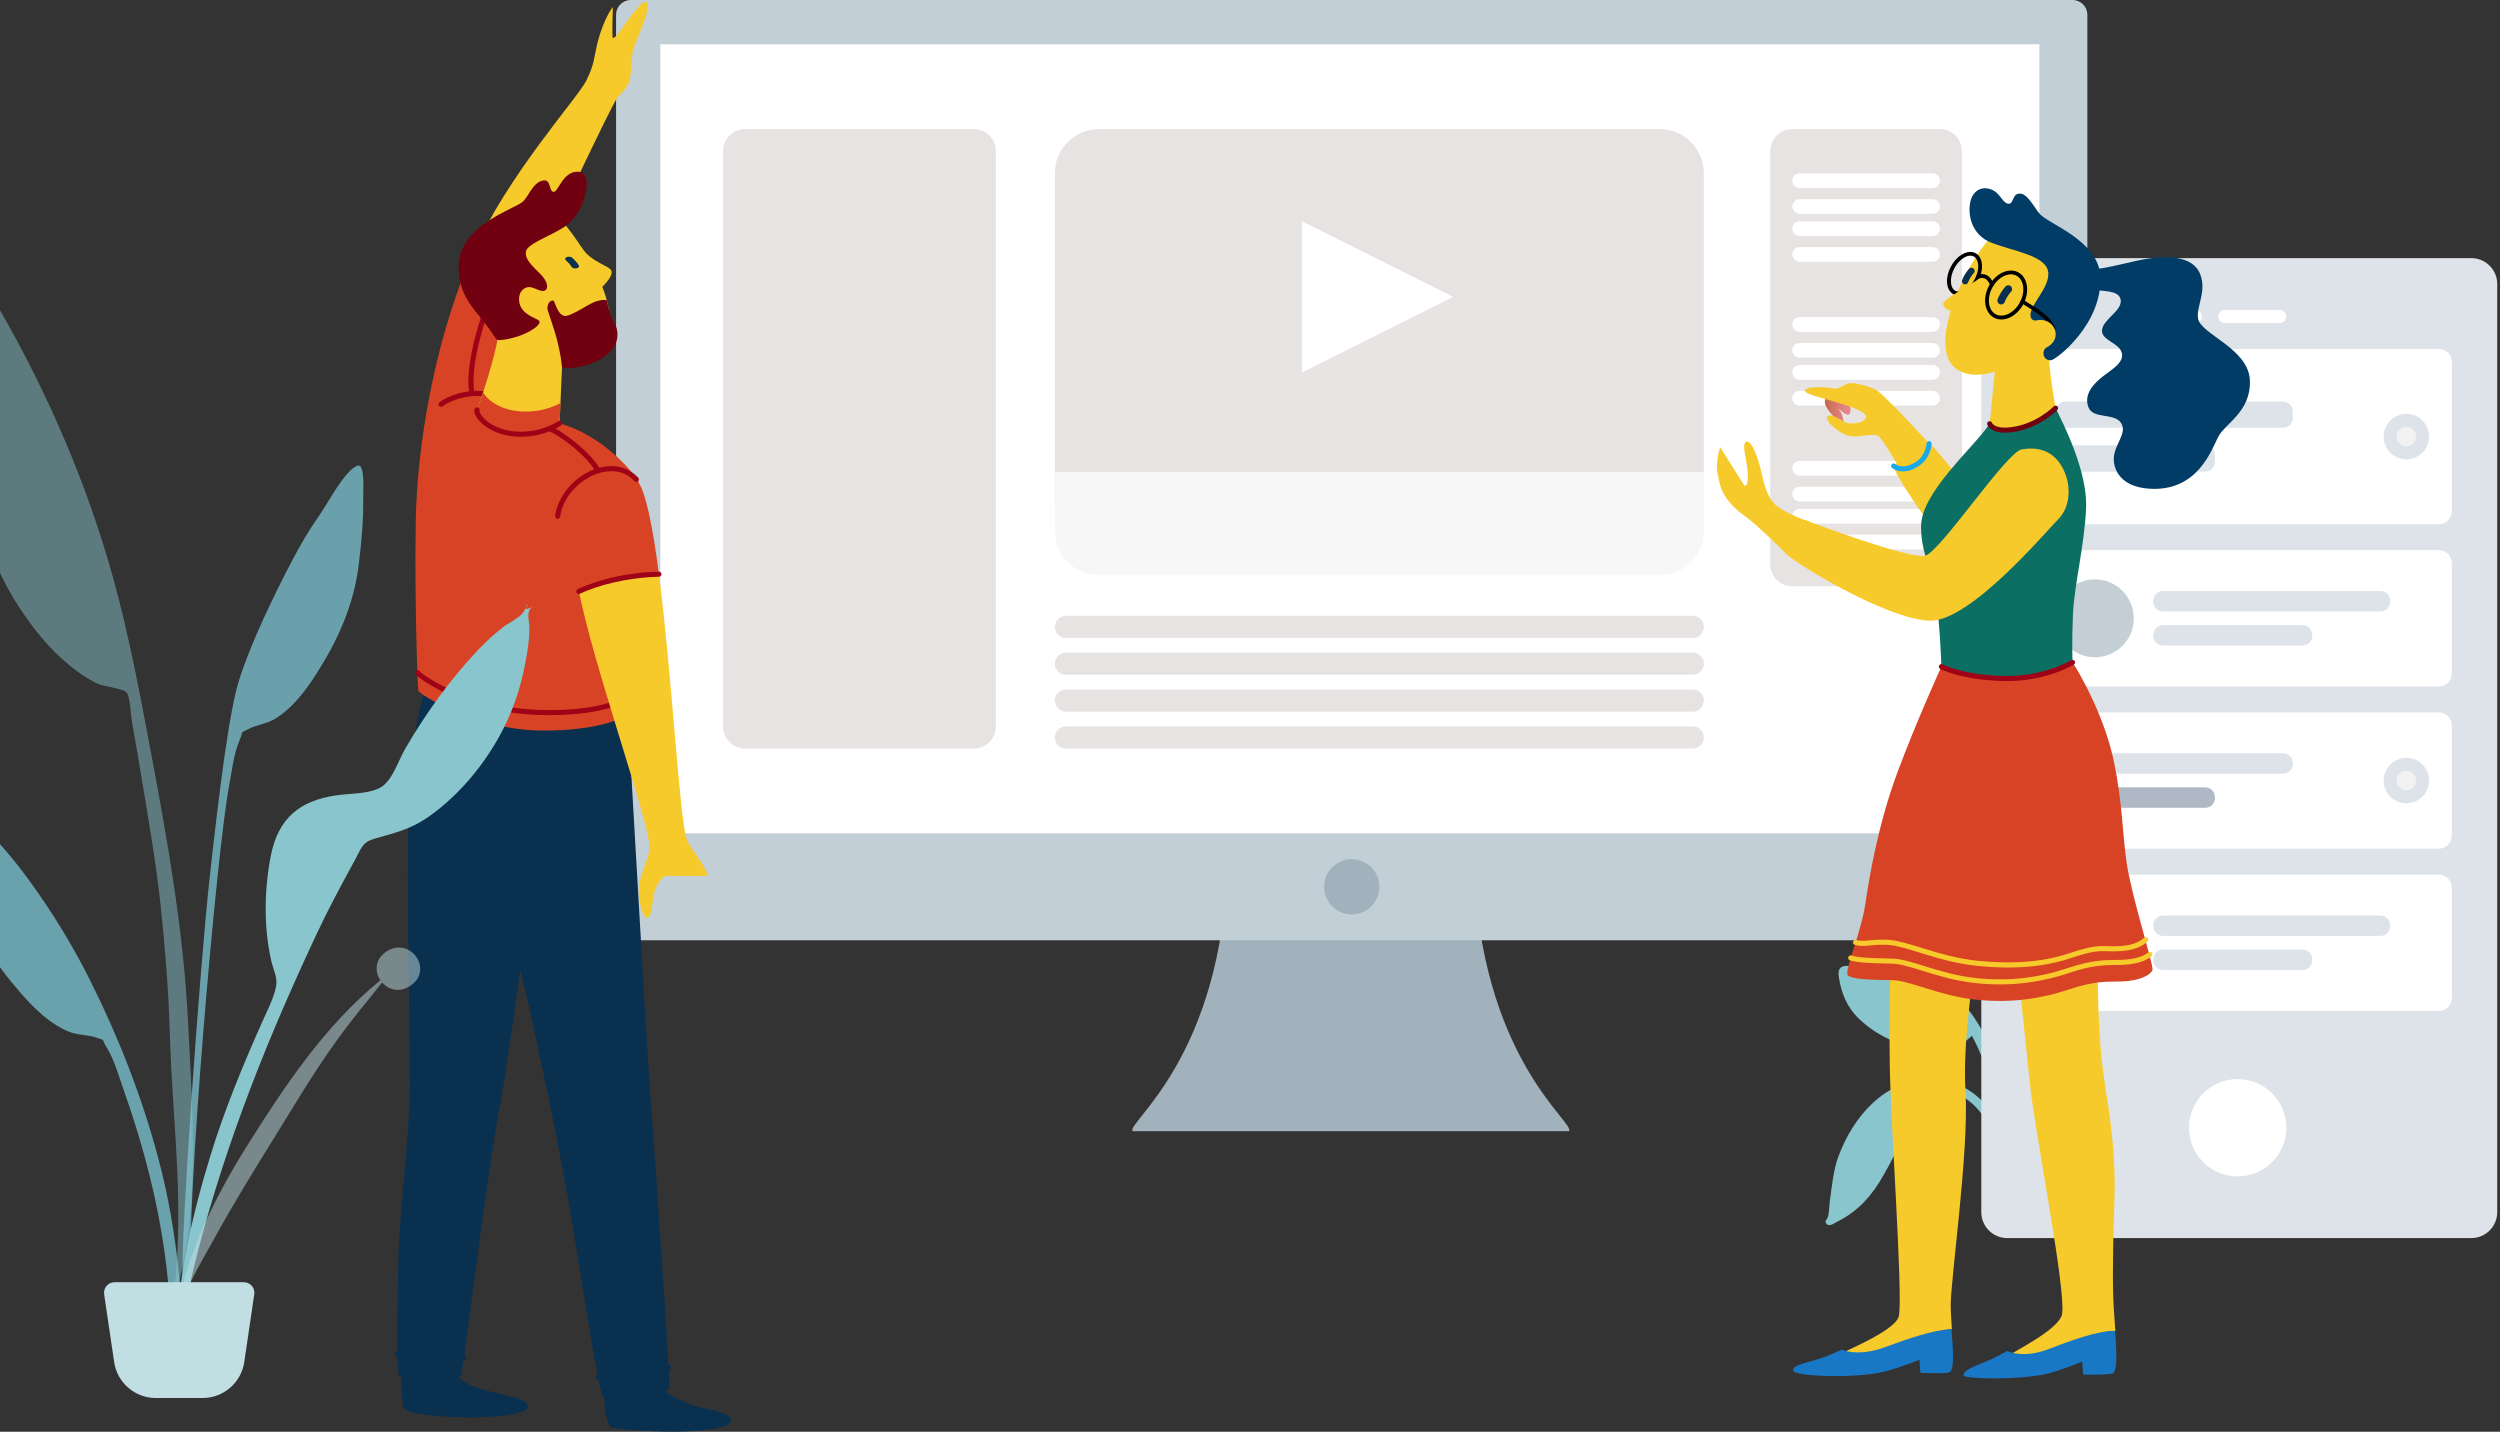 <svg width="901" height="516" viewBox="0 0 901 516" fill="none" xmlns="http://www.w3.org/2000/svg">
<rect x="0" y="0" width="901" height="516" fill="#333333" stroke="none"/>
<path fill-rule="evenodd" clip-rule="evenodd" d="M408.245 407.691C405.427 404.887 440.777 381.644 442.478 309.642H531.198C532.899 381.644 568.249 404.887 565.431 407.691H408.245Z" fill="#A2B2BC"/>
<path fill-rule="evenodd" clip-rule="evenodd" d="M227.35 0H746.964C749.901 0 752.28 2.379 752.28 5.316V333.563C752.28 336.5 749.901 338.879 746.964 338.879H227.35C224.413 338.879 222.034 336.5 222.034 333.563V5.316C222.034 2.379 224.413 0 227.35 0Z" fill="#C3CFD7"/>
<path d="M735.005 15.947H237.982V300.34H735.005V15.947Z" fill="white"/>
<path fill-rule="evenodd" clip-rule="evenodd" d="M645.965 46.513H699.122C703.521 46.513 707.096 50.087 707.096 54.486V203.327C707.096 207.726 703.521 211.301 699.122 211.301H645.965C641.566 211.301 637.991 207.726 637.991 203.327V54.486C637.991 50.087 641.566 46.513 645.965 46.513Z" fill="#E7E3E3"/>
<path fill-rule="evenodd" clip-rule="evenodd" d="M268.548 46.513H350.942C355.341 46.513 358.916 50.087 358.916 54.486V261.8C358.916 266.199 355.341 269.774 350.942 269.774H268.548C264.149 269.774 260.574 266.199 260.574 261.8V54.486C260.574 50.087 264.149 46.513 268.548 46.513Z" fill="#E7E3E3"/>
<path fill-rule="evenodd" clip-rule="evenodd" d="M396.125 46.513H598.123C606.934 46.513 614.071 53.649 614.071 62.46V180.735C614.071 189.546 606.934 196.683 598.123 196.683H396.125C387.314 196.683 380.178 189.546 380.178 180.735V62.46C380.178 53.649 387.314 46.513 396.125 46.513Z" fill="#E7E3E3"/>
<path fill-rule="evenodd" clip-rule="evenodd" d="M523.703 106.979L469.217 134.222V79.736L523.703 106.979Z" fill="white"/>
<path fill-rule="evenodd" clip-rule="evenodd" d="M380.178 170.104H614.071V191.367C614.071 200.178 606.934 207.314 598.123 207.314H396.125C387.314 207.314 380.178 200.178 380.178 191.367V170.104Z" fill="#F7F7F7"/>
<path fill-rule="evenodd" clip-rule="evenodd" d="M384.165 221.932H610.084C612.29 221.932 614.071 223.713 614.071 225.919C614.071 228.125 612.29 229.906 610.084 229.906H384.165C381.959 229.906 380.178 228.125 380.178 225.919C380.178 223.713 381.959 221.932 384.165 221.932Z" fill="#E7E3E3"/>
<path fill-rule="evenodd" clip-rule="evenodd" d="M384.165 235.222H610.084C612.29 235.222 614.071 237.002 614.071 239.208C614.071 241.414 612.29 243.195 610.084 243.195H384.165C381.959 243.195 380.178 241.414 380.178 239.208C380.178 237.002 381.959 235.222 384.165 235.222Z" fill="#E7E3E3"/>
<path fill-rule="evenodd" clip-rule="evenodd" d="M384.165 248.511H610.084C612.29 248.511 614.071 250.292 614.071 252.498C614.071 254.704 612.29 256.485 610.084 256.485H384.165C381.959 256.485 380.178 254.704 380.178 252.498C380.178 250.292 381.959 248.511 384.165 248.511Z" fill="#E7E3E3"/>
<path fill-rule="evenodd" clip-rule="evenodd" d="M384.165 261.8H610.084C612.29 261.8 614.071 263.581 614.071 265.787C614.071 267.993 612.29 269.774 610.084 269.774H384.165C381.959 269.774 380.178 267.993 380.178 265.787C380.178 263.581 381.959 261.8 384.165 261.8Z" fill="#E7E3E3"/>
<path d="M487.156 329.576C492.661 329.576 497.123 325.114 497.123 319.609C497.123 314.104 492.661 309.642 487.156 309.642C481.652 309.642 477.189 314.104 477.189 319.609C477.189 325.114 481.652 329.576 487.156 329.576Z" fill="#A2B2BC"/>
<path fill-rule="evenodd" clip-rule="evenodd" d="M648.623 62.46H696.464C697.926 62.46 699.122 63.656 699.122 65.118C699.122 66.58 697.926 67.776 696.464 67.776H648.623C647.161 67.776 645.965 66.58 645.965 65.118C645.965 63.656 647.161 62.46 648.623 62.46Z" fill="white"/>
<path fill-rule="evenodd" clip-rule="evenodd" d="M648.623 114.289H696.464C697.926 114.289 699.122 115.485 699.122 116.946C699.122 118.408 697.926 119.604 696.464 119.604H648.623C647.161 119.604 645.965 118.408 645.965 116.946C645.965 115.485 647.161 114.289 648.623 114.289Z" fill="white"/>
<path fill-rule="evenodd" clip-rule="evenodd" d="M648.623 71.763H696.464C697.926 71.763 699.122 72.959 699.122 74.42C699.122 75.882 697.926 77.078 696.464 77.078H648.623C647.161 77.078 645.965 75.882 645.965 74.42C645.965 72.959 647.161 71.763 648.623 71.763Z" fill="white"/>
<path fill-rule="evenodd" clip-rule="evenodd" d="M648.623 123.591H696.464C697.926 123.591 699.122 124.787 699.122 126.249C699.122 127.711 697.926 128.907 696.464 128.907H648.623C647.161 128.907 645.965 127.711 645.965 126.249C645.965 124.787 647.161 123.591 648.623 123.591Z" fill="white"/>
<path fill-rule="evenodd" clip-rule="evenodd" d="M648.623 79.736H696.464C697.926 79.736 699.122 80.932 699.122 82.394C699.122 83.856 697.926 85.052 696.464 85.052H648.623C647.161 85.052 645.965 83.856 645.965 82.394C645.965 80.932 647.161 79.736 648.623 79.736Z" fill="white"/>
<path fill-rule="evenodd" clip-rule="evenodd" d="M648.623 131.565H696.464C697.926 131.565 699.122 132.761 699.122 134.223C699.122 135.684 697.926 136.88 696.464 136.88H648.623C647.161 136.88 645.965 135.684 645.965 134.223C645.965 132.761 647.161 131.565 648.623 131.565Z" fill="white"/>
<path fill-rule="evenodd" clip-rule="evenodd" d="M648.623 89.039H696.464C697.926 89.039 699.122 90.235 699.122 91.697C699.122 93.159 697.926 94.355 696.464 94.355H648.623C647.161 94.355 645.965 93.159 645.965 91.697C645.965 90.235 647.161 89.039 648.623 89.039Z" fill="white"/>
<path fill-rule="evenodd" clip-rule="evenodd" d="M648.623 140.867H696.464C697.926 140.867 699.122 142.063 699.122 143.525C699.122 144.987 697.926 146.183 696.464 146.183H648.623C647.161 146.183 645.965 144.987 645.965 143.525C645.965 142.063 647.161 140.867 648.623 140.867Z" fill="white"/>
<path fill-rule="evenodd" clip-rule="evenodd" d="M648.623 166.117H696.464C697.926 166.117 699.122 167.313 699.122 168.775C699.122 170.237 697.926 171.433 696.464 171.433H648.623C647.161 171.433 645.965 170.237 645.965 168.775C645.965 167.313 647.161 166.117 648.623 166.117Z" fill="white"/>
<path fill-rule="evenodd" clip-rule="evenodd" d="M648.623 175.42H696.464C697.926 175.42 699.122 176.616 699.122 178.077C699.122 179.539 697.926 180.735 696.464 180.735H648.623C647.161 180.735 645.965 179.539 645.965 178.077C645.965 176.616 647.161 175.42 648.623 175.42Z" fill="white"/>
<path fill-rule="evenodd" clip-rule="evenodd" d="M648.623 183.393H696.464C697.926 183.393 699.122 184.589 699.122 186.051C699.122 187.513 697.926 188.709 696.464 188.709H648.623C647.161 188.709 645.965 187.513 645.965 186.051C645.965 184.589 647.161 183.393 648.623 183.393Z" fill="white"/>
<path fill-rule="evenodd" clip-rule="evenodd" d="M648.623 192.696H696.464C697.926 192.696 699.122 193.892 699.122 195.354C699.122 196.816 697.926 198.012 696.464 198.012H648.623C647.161 198.012 645.965 196.816 645.965 195.354C645.965 193.892 647.161 192.696 648.623 192.696Z" fill="white"/>
<path fill-rule="evenodd" clip-rule="evenodd" d="M672.119 347.969C670.577 347.969 669.022 347.995 667.481 348.075C666.298 348.142 664.504 347.902 663.507 348.633C662.471 349.391 662.537 350.959 662.71 352.062C663.56 357.896 665.66 363.079 670.032 367.212C676.77 373.577 684.478 376.82 693.621 378.255C700.04 379.265 705.954 377.857 710.685 373.298C714.14 379.704 716.758 386.787 718.06 393.937C718.711 397.472 718.911 400.953 718.791 404.542C718.711 406.841 718.592 409.14 718.339 411.425C718.233 412.422 717.728 413.924 718.113 414.867C718.565 415.97 720.107 416.077 720.811 415.133C721.382 414.349 721.276 412.808 721.396 411.877C721.595 410.336 721.768 408.794 721.901 407.239C722.113 404.728 722.273 402.216 722.26 399.704C722.233 394.056 720.97 388.382 719.256 383.013C715.96 372.714 710.605 363.57 702.286 356.394C697.169 351.982 691.309 350.188 684.664 349.231C680.518 348.673 676.318 347.969 672.119 347.969Z" fill="#89C5CC"/>
<path fill-rule="evenodd" clip-rule="evenodd" d="M696.013 388.9C679.295 388.9 668.039 402.375 662.71 416.382C660.703 421.658 660.238 427.466 659.454 433.007C659.201 434.788 659.294 437.499 658.577 439.081C658.311 439.652 657.713 439.865 658.005 440.649C658.178 441.127 658.524 441.42 659.029 441.513C660.079 441.712 661.567 440.556 662.471 440.104C669.953 436.356 674.87 430.549 678.87 423.452C681.355 419.054 683.88 414.482 685.355 409.658C686.259 406.708 686.777 403.598 687.096 400.542C687.215 399.332 687.335 398.096 687.322 396.887C687.308 395.678 686.75 395.053 686.352 394.003C691.933 391.89 698.232 391.319 703.88 393.498C709.103 395.518 713.449 399.438 715.881 404.356C716.518 405.631 716.997 406.987 717.356 408.356C717.582 409.259 717.595 410.429 718.033 411.239C719.083 413.206 721.276 411.891 721.063 410.057C720.479 404.927 717.542 399.784 713.794 396.222C709.076 391.731 702.671 388.9 696.013 388.9Z" fill="#89C5CC"/>
<path fill-rule="evenodd" clip-rule="evenodd" d="M723.415 93.025H890.649C895.818 93.025 900.004 97.212 900.004 102.381V436.848C900.004 442.017 895.818 446.204 890.649 446.204H723.415C718.246 446.204 714.06 442.017 714.06 436.848V102.381C714.06 97.212 718.246 93.025 723.415 93.025Z" fill="#DDE3E9"/>
<path d="M806.447 423.984C816.135 423.984 823.989 416.13 823.989 406.442C823.989 396.754 816.135 388.9 806.447 388.9C796.759 388.9 788.905 396.754 788.905 406.442C788.905 416.13 796.759 423.984 806.447 423.984Z" fill="white"/>
<path d="M791.244 116.415C792.536 116.415 793.583 115.368 793.583 114.076C793.583 112.784 792.536 111.737 791.244 111.737C789.952 111.737 788.905 112.784 788.905 114.076C788.905 115.368 789.952 116.415 791.244 116.415Z" fill="white"/>
<path fill-rule="evenodd" clip-rule="evenodd" d="M801.77 111.737H821.65C822.94 111.737 823.989 112.787 823.989 114.076C823.989 115.365 822.94 116.415 821.65 116.415H801.77C800.481 116.415 799.431 115.365 799.431 114.076C799.431 112.787 800.481 111.737 801.77 111.737Z" fill="white"/>
<path fill-rule="evenodd" clip-rule="evenodd" d="M735.111 125.77H878.956C881.534 125.77 883.633 127.87 883.633 130.448V184.243C883.633 186.822 881.534 188.921 878.956 188.921H735.111C732.533 188.921 730.434 186.822 730.434 184.243V130.448C730.434 127.87 732.533 125.77 735.111 125.77Z" fill="white"/>
<path fill-rule="evenodd" clip-rule="evenodd" d="M744.465 144.716H822.82C824.76 144.716 826.328 146.284 826.328 148.224V150.683C826.328 152.623 824.76 154.191 822.82 154.191H744.465C742.525 154.191 740.957 152.623 740.957 150.683V148.224C740.957 146.284 742.525 144.716 744.465 144.716Z" fill="#DDE3E9"/>
<path fill-rule="evenodd" clip-rule="evenodd" d="M744.465 160.503H794.752C796.693 160.503 798.261 162.072 798.261 164.012V166.47C798.261 168.411 796.693 169.979 794.752 169.979H744.465C742.525 169.979 740.957 168.411 740.957 166.47V164.012C740.957 162.072 742.525 160.503 744.465 160.503Z" fill="#DDE3E9"/>
<path d="M867.259 165.532C871.781 165.532 875.446 161.867 875.446 157.346C875.446 152.825 871.781 149.16 867.259 149.16C862.738 149.16 859.073 152.825 859.073 157.346C859.073 161.867 862.738 165.532 867.259 165.532Z" fill="#DDE3E9"/>
<path d="M867.259 160.854C869.197 160.854 870.768 159.284 870.768 157.346C870.768 155.408 869.197 153.838 867.259 153.838C865.322 153.838 863.751 155.408 863.751 157.346C863.751 159.284 865.322 160.854 867.259 160.854Z" fill="#F2F2F2"/>
<path fill-rule="evenodd" clip-rule="evenodd" d="M735.11 198.277H878.955C881.533 198.277 883.632 200.377 883.632 202.955V242.717C883.632 245.295 881.533 247.395 878.955 247.395H735.11C732.532 247.395 730.433 245.295 730.433 242.717V202.955C730.433 200.377 732.532 198.277 735.11 198.277Z" fill="white"/>
<path fill-rule="evenodd" clip-rule="evenodd" d="M779.55 213.012H857.904C859.845 213.012 861.413 214.58 861.413 216.521V216.866C861.413 218.806 859.845 220.375 857.904 220.375H779.55C777.61 220.375 776.042 218.806 776.042 216.866V216.521C776.042 214.58 777.61 213.012 779.55 213.012Z" fill="#DDE3E9"/>
<path fill-rule="evenodd" clip-rule="evenodd" d="M779.55 225.292H829.837C831.778 225.292 833.346 226.86 833.346 228.8V229.146C833.346 231.086 831.778 232.654 829.837 232.654H779.55C777.61 232.654 776.042 231.086 776.042 229.146V228.8C776.042 226.86 777.61 225.292 779.55 225.292Z" fill="#DDE3E9"/>
<path d="M754.992 236.87C762.742 236.87 769.025 230.586 769.025 222.836C769.025 215.085 762.742 208.802 754.992 208.802C747.241 208.802 740.958 215.085 740.958 222.836C740.958 230.586 747.241 236.87 754.992 236.87Z" fill="#C5CFD6"/>
<path fill-rule="evenodd" clip-rule="evenodd" d="M735.11 256.75H878.955C881.533 256.75 883.632 258.85 883.632 261.428V301.19C883.632 303.768 881.533 305.868 878.955 305.868H735.11C732.532 305.868 730.433 303.768 730.433 301.19V261.428C730.433 258.85 732.532 256.75 735.11 256.75Z" fill="white"/>
<path fill-rule="evenodd" clip-rule="evenodd" d="M744.465 271.485H822.82C824.76 271.485 826.328 273.054 826.328 274.994V275.339C826.328 277.28 824.76 278.848 822.82 278.848H744.465C742.525 278.848 740.957 277.28 740.957 275.339V274.994C740.957 273.054 742.525 271.485 744.465 271.485Z" fill="#DDE3E9"/>
<path fill-rule="evenodd" clip-rule="evenodd" d="M744.465 283.765H794.752C796.693 283.765 798.261 285.333 798.261 287.274V287.619C798.261 289.559 796.693 291.127 794.752 291.127H744.465C742.525 291.127 740.957 289.559 740.957 287.619V287.274C740.957 285.333 742.525 283.765 744.465 283.765Z" fill="#AFB9C5"/>
<path d="M867.259 289.495C871.781 289.495 875.446 285.83 875.446 281.309C875.446 276.788 871.781 273.123 867.259 273.123C862.738 273.123 859.073 276.788 859.073 281.309C859.073 285.83 862.738 289.495 867.259 289.495Z" fill="#DDE3E9"/>
<path d="M867.259 284.818C869.197 284.818 870.768 283.247 870.768 281.309C870.768 279.372 869.197 277.801 867.259 277.801C865.322 277.801 863.751 279.372 863.751 281.309C863.751 283.247 865.322 284.818 867.259 284.818Z" fill="#F2F2F2"/>
<path fill-rule="evenodd" clip-rule="evenodd" d="M735.11 315.224H878.955C881.533 315.224 883.632 317.323 883.632 319.901V359.663C883.632 362.241 881.533 364.341 878.955 364.341H735.11C732.532 364.341 730.433 362.241 730.433 359.663V319.901C730.433 317.323 732.532 315.224 735.11 315.224Z" fill="white"/>
<path fill-rule="evenodd" clip-rule="evenodd" d="M779.55 329.959H857.904C859.845 329.959 861.413 331.527 861.413 333.467V333.813C861.413 335.753 859.845 337.321 857.904 337.321H779.55C777.61 337.321 776.042 335.753 776.042 333.813V333.467C776.042 331.527 777.61 329.959 779.55 329.959Z" fill="#DDE3E9"/>
<path fill-rule="evenodd" clip-rule="evenodd" d="M779.55 342.238H829.837C831.778 342.238 833.346 343.806 833.346 345.746V346.092C833.346 348.032 831.778 349.6 829.837 349.6H779.55C777.61 349.6 776.042 348.032 776.042 346.092V345.746C776.042 343.806 777.61 342.238 779.55 342.238Z" fill="#DDE3E9"/>
<path d="M754.992 353.816C762.742 353.816 769.025 347.533 769.025 339.782C769.025 332.032 762.742 325.749 754.992 325.749C747.241 325.749 740.958 332.032 740.958 339.782C740.958 347.533 747.241 353.816 754.992 353.816Z" fill="#C5CFD6"/>
<path d="M708.363 393.358C707.287 375.085 711.393 352.679 711.247 345.662L681.373 343.948C681.373 343.948 680.801 365.317 681.067 383.829C681.373 404.72 685.718 464.655 684.429 474.024C683.619 479.871 662.103 487.911 657.678 490.702C659.804 491.792 680.31 488.27 685.692 485.599C691.778 482.582 698.622 479.22 703.46 479.061C703.26 475.911 703.074 472.948 703.034 470.981C702.875 461.439 709.666 415.391 708.363 393.358Z" fill="#F7CA2C"/>
<path d="M679.1 485.599C671.777 488.257 666.647 487.513 663.764 486.423C662.195 487.154 660.654 487.805 659.259 488.416C653.93 490.742 645.398 491.646 646.328 494.078C647.059 495.978 667.179 496.855 677.957 494.596C683.047 493.533 691.778 490.091 691.778 490.091L692.11 494.755C692.11 494.755 701.785 495.287 702.821 494.45C704.403 493.174 703.858 485.665 703.299 479.047C696.721 479.22 687.379 482.596 679.1 485.599Z" fill="#1978C5"/>
<path d="M743.976 486.227C750.328 483.077 757.518 479.556 762.368 479.689C762.169 476.539 761.943 473.575 761.81 471.595C761.425 465.495 761.279 454.97 762.036 432.857C762.794 410.743 758.833 395.195 757.465 382.078C756.096 368.962 756.096 355.087 755.936 348.071L727.497 351.579C727.497 351.579 729.69 372.523 731.617 390.929C733.437 408.311 744.507 464.047 743.205 473.429C742.408 479.197 724.985 487.41 720.746 490.426C722.833 491.569 738.394 488.991 743.976 486.227Z" fill="#F7CA2C"/>
<path d="M707.656 495.676C707.656 496.978 726.926 497.47 737.238 495.224C742.102 494.161 750.435 490.719 750.435 490.719L750.754 495.383C750.754 495.383 760.654 495.676 761.651 494.825C763.153 493.549 762.807 486.2 762.276 479.662C755.963 479.529 746.594 483.064 738.328 486.2C731.059 488.964 726.049 488.047 723.351 486.905C721.823 487.742 720.427 488.459 719.364 489.031C714.5 491.636 707.656 493.164 707.656 495.676Z" fill="#1978C5"/>
<path d="M746.951 238.726C750.153 243.603 758.845 259.165 762.047 275.404C764.998 290.382 764.798 298.967 766.393 310.635C767.988 322.303 776.227 347.925 775.775 349.519C775.323 351.114 771.656 353.519 764.493 353.719C759.137 353.865 755.19 353.413 745.582 356.616C735.974 359.819 725.143 361.652 712.026 360.27C698.91 358.902 688.544 353.413 681.992 353.254C675.427 353.107 666.736 353.107 665.832 351.273C664.929 349.44 670.869 335.286 672.158 326.422C673.62 316.402 676.809 297.292 683.826 278.381C690.391 260.653 699.667 240.254 699.667 240.254C699.667 240.254 713.315 240.174 723.149 239.948C732.984 239.723 746.951 238.726 746.951 238.726Z" fill="#D84326"/>
<path d="M720.797 354.782C717.9 354.782 714.95 354.622 711.933 354.304C704.691 353.546 698.179 351.513 692.929 349.891C688.571 348.536 684.823 347.366 681.966 347.3L680.158 347.26C675.069 347.154 669.301 347.034 666.683 346.077C666.205 345.905 665.965 345.373 666.138 344.908C666.311 344.43 666.829 344.19 667.308 344.363C669.633 345.214 675.48 345.333 680.185 345.44L681.992 345.479C685.102 345.546 688.982 346.755 693.461 348.151C698.896 349.838 705.049 351.752 712.106 352.496C723.694 353.705 734.233 352.563 745.276 348.881C753.688 346.077 757.875 346.024 762.313 345.971C763.018 345.958 763.722 345.958 764.453 345.931C770.872 345.758 773.543 343.845 774.207 343.26C774.593 342.928 775.164 342.968 775.496 343.353C775.828 343.738 775.789 344.31 775.403 344.642C774.393 345.519 771.323 347.579 764.493 347.752C763.748 347.765 763.031 347.778 762.326 347.792C758.047 347.845 753.994 347.885 745.848 350.609C737.436 353.413 729.302 354.782 720.797 354.782Z" fill="#F7CA2C"/>
<path d="M723.708 348.696C720.066 348.696 716.239 348.483 712.226 348.058C704.637 347.26 697.886 345.187 691.933 343.34C687.627 342.011 683.906 340.868 680.969 340.576C678.537 340.337 676.331 340.536 674.377 340.709C672.065 340.908 670.072 341.094 668.41 340.483C667.932 340.31 667.693 339.778 667.866 339.313C668.038 338.848 668.557 338.596 669.035 338.768C670.311 339.234 672.118 339.074 674.205 338.888C676.238 338.702 678.537 338.503 681.142 338.755C684.278 339.061 688.065 340.23 692.478 341.586C698.351 343.393 705.009 345.453 712.425 346.224C725.382 347.579 736.253 346.715 745.648 343.592C753.981 340.815 756.32 340.881 759.828 340.988C760.426 341.001 761.051 341.028 761.755 341.028C768.426 341.094 771.204 339.34 772.719 338.011C773.104 337.679 773.676 337.719 774.008 338.104C774.34 338.489 774.3 339.061 773.915 339.393C772.2 340.895 769.117 342.862 762.061 342.862C761.954 342.862 761.835 342.862 761.728 342.862C761.011 342.862 760.373 342.835 759.762 342.822C756.32 342.715 754.246 342.649 746.22 345.333C739.509 347.579 732.08 348.696 723.708 348.696Z" fill="#F7CA2C"/>
<path d="M661.016 141.468C659.621 141.933 657.282 143.182 657.734 145.481C658.186 147.767 662.319 151.78 663.687 152.391C665.056 153.003 664.139 149.361 662.917 147.767C661.694 146.172 665.096 149.813 666.199 149.441C666.996 149.175 667.262 147.647 666.385 145.242C665.601 143.102 669.096 141.122 667.568 140.816C666.053 140.524 662.85 140.856 661.016 141.468Z" fill="url(#paint0_linear)"/>
<path d="M682.465 167.94C682.864 167.422 693.987 159.714 694.811 159.408C695.967 158.983 714.001 182.532 716.512 185.163C719.024 187.794 713.19 200.924 708.379 201.841C703.595 202.745 681.428 169.295 682.465 167.94Z" fill="#F7CA2C"/>
<path d="M650.65 140.444C652.258 138.823 660.324 139.753 661.401 140.059C662.464 140.365 665.135 138.159 666.743 138.079C668.351 137.999 673.242 138.903 676.125 140.524C679.315 142.318 695.262 159.887 695.262 159.887C695.262 159.887 695.036 164.458 691.036 167.209C687.023 169.96 684.445 168.698 684.445 168.698C684.445 168.698 678.797 158.398 676.856 157.136C674.916 155.873 670.105 158 666.158 157.029C662.424 156.113 657.241 151.302 658.676 150.053C660.191 148.71 663.833 151.793 665.467 152.338C667.886 153.136 672.431 152.179 672.524 150.332C672.604 148.099 665.374 146.039 659.912 144.391C656.045 143.222 649.334 141.76 650.65 140.444Z" fill="#F7CA2C"/>
<path d="M685.813 169.893C683.367 169.893 681.959 168.711 681.866 168.631C681.48 168.299 681.441 167.727 681.773 167.342C682.105 166.957 682.69 166.917 683.062 167.249C683.168 167.342 685.826 169.482 690.517 166.438C694.119 164.099 694.331 159.9 694.331 159.847C694.358 159.342 694.783 158.943 695.275 158.97C695.78 158.983 696.178 159.408 696.152 159.913C696.139 160.126 695.926 165.096 691.501 167.967C689.255 169.442 687.341 169.893 685.813 169.893Z" fill="#1AA9E8"/>
<path d="M740.847 147.069C743.292 152.106 752.435 169.635 751.824 183.216C751.212 196.798 747.558 210.818 747.093 221.343C746.627 231.869 746.946 238.726 746.946 238.726C746.946 238.726 736.886 244.972 721.63 244.52C706.839 244.082 699.676 240.254 699.676 240.254C699.676 240.254 699.238 224.108 697.39 213.104C695.942 204.493 692.393 199.456 692.354 189.768C692.3 177.382 711.371 161.369 717.059 152.717C721.723 145.607 740.847 147.069 740.847 147.069Z" fill="#0C6F63"/>
<path d="M723.251 245.464C722.706 245.464 722.161 245.45 721.603 245.437C706.772 244.998 699.543 241.224 699.237 241.065C698.798 240.826 698.626 240.281 698.865 239.829C699.104 239.377 699.662 239.218 700.101 239.444C700.167 239.483 707.304 243.178 721.656 243.603C736.434 244.055 746.361 238.008 746.454 237.942C746.879 237.676 747.451 237.809 747.717 238.234C747.982 238.659 747.849 239.231 747.424 239.497C747.026 239.749 737.67 245.464 723.251 245.464Z" fill="#9E0216"/>
<path d="M755.41 96.863C757.696 96.982 764.699 95.162 769.935 94.005C780.275 91.72 790.428 91.853 793.032 99.042C795.278 105.222 791.544 110.351 792.155 114.67C792.992 120.544 810.534 125.501 810.867 137.236C811.199 148.492 801.949 152.558 799.424 157.475C796.913 162.393 791.903 177.316 774.494 176.12C764.54 175.429 761.802 169.569 761.802 165.489C761.802 160.253 766.839 156.226 764.434 152.452C762.028 148.678 754.334 151.176 752.659 146.738C750.825 141.9 754.945 137.927 758.028 135.535C761.111 133.129 765.696 130.618 764.66 127.069C763.636 123.521 757.337 122.631 757.563 119.069C757.829 114.91 765.457 111.826 764.194 107.627C763.238 104.464 757.789 105.115 753.098 104.198C748.433 103.268 755.41 96.863 755.41 96.863Z" fill="#003C66"/>
<path d="M738.557 126.338C737.972 131.641 740.843 147.083 740.843 147.083C740.843 147.083 733.68 154.512 723.155 155.017C717.985 155.256 717.055 152.731 717.055 152.731L719.194 131.534C719.194 131.534 722.41 125.501 728.949 122.989C735.5 120.478 737.946 122.83 737.946 122.83L738.557 126.338Z" fill="#F7CA2C"/>
<path d="M735.659 87.905C726.356 83.945 719.419 84.118 719.419 84.118C712.163 88.065 692.88 124.119 705 132.89C712.482 138.299 725.306 132.784 733.825 125.421C734.343 125.581 734.901 125.674 735.486 125.674C738.45 125.674 740.855 123.348 740.855 120.464C740.855 119.64 740.656 118.87 740.31 118.179C741.094 116.943 741.706 115.733 742.064 114.577C744.164 107.853 744.961 91.879 735.659 87.905Z" fill="#F7CA2C"/>
<path d="M721.214 109.74C721.081 109.74 720.935 109.713 720.802 109.673C720.085 109.448 719.673 108.677 719.912 107.946C720.337 106.604 721.866 104.119 722.849 103.188C723.394 102.67 724.271 102.683 724.789 103.241C725.307 103.786 725.294 104.663 724.736 105.182C724.098 105.78 722.796 107.893 722.53 108.77C722.344 109.355 721.799 109.74 721.214 109.74Z" fill="#0A304F"/>
<path d="M708.23 102.484C708.111 102.484 708.004 102.471 707.885 102.431C707.287 102.245 706.954 101.594 707.141 100.996C707.552 99.706 708.788 97.713 709.732 96.796C710.197 96.371 710.915 96.384 711.353 96.849C711.792 97.301 711.765 98.032 711.313 98.471C710.649 99.095 709.612 100.783 709.32 101.7C709.174 102.178 708.722 102.484 708.23 102.484Z" fill="#0A304F"/>
<path d="M721.293 115.149C720.336 115.149 719.446 114.936 718.649 114.498C716.961 113.594 715.858 111.88 715.526 109.66C715.22 107.521 715.672 105.169 716.828 103.016C718.622 99.667 721.718 97.501 724.735 97.501C725.692 97.501 726.582 97.713 727.38 98.152C730.795 99.972 731.606 105.129 729.2 109.634C727.406 112.983 724.297 115.149 721.293 115.149ZM724.722 98.869C722.25 98.869 719.566 100.796 718.024 103.654C717.014 105.541 716.602 107.601 716.868 109.448C717.12 111.215 717.984 112.571 719.273 113.262C719.884 113.581 720.549 113.753 721.28 113.753C723.752 113.753 726.449 111.827 727.978 108.969C730.024 105.129 729.466 100.81 726.715 99.348C726.117 99.042 725.439 98.869 724.722 98.869Z" fill="black"/>
<path d="M705.944 106.511C705.267 106.511 704.629 106.351 704.057 106.059C701.32 104.597 700.908 100.185 703.127 96.039C704.801 92.902 707.605 90.789 710.091 90.789C710.768 90.789 711.406 90.949 711.978 91.241C713.333 91.972 714.17 93.447 714.303 95.414C714.436 97.261 713.944 99.335 712.908 101.261C711.233 104.398 708.429 106.511 705.944 106.511ZM710.104 92.145C708.137 92.145 705.772 94.005 704.35 96.663C702.555 100.026 702.728 103.76 704.722 104.823C705.094 105.022 705.506 105.115 705.958 105.115C707.924 105.115 710.29 103.255 711.712 100.597C712.629 98.896 713.067 97.075 712.948 95.494C712.841 94.019 712.27 92.929 711.34 92.437C710.968 92.251 710.556 92.145 710.104 92.145Z" fill="black"/>
<path d="M714.237 99.653C710.636 102.643 700.629 107.587 700.363 109.341C700.004 111.68 705.36 112.996 706.582 112.996C707.805 112.996 708.695 109.687 711.951 105.155C713.785 102.577 716.151 98.059 714.237 99.653Z" fill="#F7CA2C"/>
<path d="M717.879 103.241C717.6 103.241 717.347 103.082 717.241 102.816C716.297 100.464 715.088 99.76 713.068 100.384C712.709 100.504 712.324 100.291 712.204 99.932C712.098 99.573 712.297 99.188 712.656 99.069C715.38 98.218 717.294 99.281 718.503 102.298C718.65 102.657 718.477 103.055 718.118 103.188C718.052 103.228 717.972 103.241 717.879 103.241Z" fill="black"/>
<path d="M722.489 155.934C717.346 155.934 716.257 153.156 716.204 153.037C716.031 152.558 716.27 152.04 716.748 151.867C717.227 151.695 717.745 151.934 717.918 152.412C717.944 152.465 718.795 154.313 723.114 154.1C733.161 153.622 740.124 146.525 740.191 146.445C740.536 146.087 741.121 146.073 741.48 146.419C741.839 146.764 741.852 147.349 741.506 147.708C741.201 148.027 733.958 155.416 723.207 155.921C722.955 155.934 722.715 155.934 722.489 155.934Z" fill="#710110"/>
<path d="M734.038 115.468C733.068 115.707 731.673 115.282 731.779 113.301C731.965 109.567 738.384 103.839 738.225 98.55C738.025 92.132 725.972 90.696 717.679 87.454C708.735 83.959 708.855 73.646 711.088 70.27C713.546 66.549 717.892 67.772 719.726 69.606C721.56 71.44 722.397 73.473 723.992 73.42C725.839 73.367 725.148 69.766 727.952 69.766C730.796 69.766 733.241 75.001 735.195 77.168C738.53 80.862 756.032 86.643 756.923 99.201C758.145 116.438 740.989 129.847 739.088 129.847C735.846 129.847 736.019 126.086 737.401 125.342C738.796 124.584 741.401 123.003 740.736 119.375C740.085 115.733 736.191 114.936 734.038 115.468Z" fill="#003C66"/>
<path d="M737.44 115.627C738.968 116.199 740.164 117.421 740.643 118.963C740.762 118.803 740.815 118.591 740.749 118.391C739.646 114.458 733.918 110.963 730.835 109.089C730.184 108.69 729.626 108.345 729.293 108.119C728.988 107.906 728.549 107.972 728.337 108.278C728.111 108.584 728.19 109.009 728.496 109.235C728.868 109.501 729.413 109.833 730.117 110.258C732.124 111.468 735.327 113.421 737.44 115.627Z" fill="black"/>
<path d="M629.48 159.123C631.328 158.764 633.427 164.811 634.344 168.24C635.261 171.668 635.926 177.476 639.288 181.316C642.358 184.825 652.179 188.028 652.179 188.028C652.179 188.028 653.242 193.742 650.65 196.945C648.059 200.147 644.232 199.988 644.232 199.988C644.232 199.988 632.962 188.785 628.231 185.516C623.5 182.233 620.603 177.808 619.886 174.645C619.115 171.256 618.557 169.569 618.929 165.834C619.128 163.801 619.925 161.117 619.925 161.117C619.925 161.117 626.942 172.253 628.763 175.137C630.663 174.751 629.76 169.489 629.52 167.363C629.294 165.223 627.607 159.482 629.48 159.123Z" fill="#F7CA2C"/>
<path d="M728.644 161.954C736.644 160.572 741.349 164.173 743.847 169.609C746.598 175.562 746.027 182.911 741.748 187.177C737.482 191.443 709.986 224.122 695.501 223.71C679.354 223.245 643.459 200.972 643.101 198.872C642.742 196.785 649.559 187.084 650.489 187.43C651.42 187.762 688.377 201.729 693.866 200.254C699.368 198.766 723.089 162.924 728.644 161.954Z" fill="#F7CA2C"/>
<path d="M192.557 96.587C198.045 85.61 220.199 38.127 222.484 35.23C224.77 32.333 226.564 31.762 227.216 27.376C227.747 23.735 227.468 21.223 228.132 18.379C229.049 14.485 234.565 4.106 233.169 1.076C232.252 -0.904 228.598 4.359 227.216 6.033C225.847 7.708 221.767 14.259 220.797 13.661C220.544 11.11 220.876 2.538 220.876 2.538C219.136 4.598 216.743 9.861 215.361 15.349C213.979 20.838 214.405 22.725 211.348 28.971C208.305 35.23 183.214 62.673 170.403 91.271C169.659 92.919 168.942 94.607 168.237 96.321C173.646 100.122 180.889 103.949 189.607 105.464C190.524 101.77 191.52 98.66 192.557 96.587Z" fill="#F7CA2C"/>
<path d="M164.305 494.673C165.993 498.899 173.209 500.667 179.255 502.102C185.78 503.643 190.418 504.534 190.153 507.139C189.847 510.115 175.667 511.099 165.368 510.793C155.069 510.487 147.613 509.278 146.098 508.135C144.49 506.926 144.557 496.002 144.942 493.57C145.328 491.138 164.305 494.673 164.305 494.673Z" fill="#0A304F"/>
<path d="M153.553 246.734C152.185 251.77 148.676 263.359 147.454 285.313C146.231 307.267 147.759 374.67 147.759 391.149C147.759 407.615 143.799 436.891 143.493 456.719C143.188 476.547 142.789 495.191 143.945 495.909C146.497 497.504 161.142 498.66 166.059 495.909C166.922 495.431 174.909 426.22 180.398 397.249C184.026 378.139 198.086 274.336 199.003 259.093C199.92 243.836 153.553 246.734 153.553 246.734Z" fill="#0A304F"/>
<path d="M156.743 491.284C149.953 491.284 144.717 489.929 142.79 488.959C142.338 488.733 142.152 488.174 142.391 487.736C142.617 487.284 143.162 487.098 143.614 487.337C146.271 488.679 155.84 490.792 167.003 488.374C167.495 488.267 167.986 488.586 168.093 489.078C168.199 489.57 167.893 490.061 167.388 490.168C163.627 490.965 160.013 491.284 156.743 491.284Z" fill="#0A304F"/>
<path d="M238.58 499.962C240.028 502.554 246.474 505.77 252.534 507.205C259.059 508.747 263.697 509.637 263.431 512.242C263.125 515.218 248.946 516.202 238.646 515.896C228.347 515.591 221.41 515.205 219.895 514.062C218.287 512.853 217.45 504.228 217.835 501.783C218.221 499.338 238.58 499.962 238.58 499.962Z" fill="#0A304F"/>
<path d="M226.22 257.564C226.911 266.721 233.077 377.66 234.459 395.96C235.828 414.259 241.848 498.726 241.091 500.348C239.828 503.019 220.386 505.996 217.422 503.365C215.522 501.677 209.382 458.872 204.492 430.818C199.615 402.764 188.943 353.048 183.441 333.526C177.94 314.004 167.893 282.057 173.607 253.697C178.87 247.744 190.538 247.89 203.349 250.269C216.532 252.701 226.22 257.564 226.22 257.564Z" fill="#0A304F"/>
<path d="M222.912 497.995C219.324 497.995 216.413 497.61 215.164 497.145C214.686 496.972 214.446 496.441 214.632 495.962C214.805 495.484 215.337 495.258 215.815 495.431C218.752 496.52 232.533 497.118 240.467 492.148C240.892 491.882 241.464 492.015 241.729 492.44C241.995 492.866 241.862 493.437 241.437 493.703C236.161 496.999 228.653 497.995 222.912 497.995Z" fill="#0A304F"/>
<path d="M201.676 152.578C185.423 148.02 187.018 150.492 185.25 149.695C183.31 147.741 185.715 121.282 189.623 105.481C180.905 103.966 173.675 100.139 168.253 96.338C156.758 124.338 150.259 160.02 149.834 188.034C149.382 217.776 150.525 247.504 150.751 248.886C150.977 250.255 171.788 263.066 194.898 263.292C217.929 263.518 226.235 257.578 226.235 257.578C226.235 257.578 230.846 176.061 230.102 173.775C229.344 171.476 217.929 157.137 201.676 152.578Z" fill="#D84326"/>
<path d="M198.128 257.737C197.424 257.737 196.706 257.737 195.962 257.724C168.652 257.259 151.708 245.205 149.728 243.012C149.396 242.64 149.422 242.055 149.795 241.723C150.167 241.391 150.751 241.418 151.084 241.79C152.678 243.57 169.383 255.438 195.988 255.903C218.434 256.288 225.929 250.481 226.009 250.415C226.408 250.096 226.979 250.162 227.298 250.561C227.617 250.959 227.551 251.531 227.152 251.85C226.846 252.089 219.537 257.737 198.128 257.737Z" fill="#9E0216"/>
<path d="M215.523 170.572C215.191 170.572 214.872 170.399 214.713 170.08C211.855 164.632 202.075 157.03 197.689 155.316C197.224 155.13 196.985 154.598 197.171 154.133C197.357 153.668 197.888 153.429 198.353 153.615C203.098 155.462 213.251 163.356 216.334 169.23C216.573 169.682 216.4 170.227 215.949 170.466C215.816 170.545 215.67 170.572 215.523 170.572Z" fill="#9E0216"/>
<path d="M170.075 142.771C169.637 142.771 169.251 142.452 169.171 142.013C167.298 131.262 173.291 114.026 176.175 105.747C176.8 103.953 177.291 102.544 177.477 101.813C177.61 101.321 178.102 101.029 178.594 101.162C179.085 101.295 179.378 101.787 179.245 102.278C179.032 103.076 178.554 104.444 177.903 106.345C175.072 114.478 169.185 131.422 170.979 141.695C171.072 142.186 170.726 142.665 170.235 142.758C170.181 142.771 170.128 142.771 170.075 142.771Z" fill="#9E0216"/>
<path d="M158.978 146.625C158.725 146.625 158.473 146.518 158.287 146.319C157.954 145.934 157.994 145.362 158.366 145.03C160.2 143.422 170.074 137.987 181.517 142.811C181.982 143.01 182.194 143.542 182.008 144.007C181.809 144.472 181.277 144.685 180.812 144.498C170.194 140.02 160.958 145.203 159.576 146.399C159.403 146.545 159.19 146.625 158.978 146.625Z" fill="#9E0216"/>
<path d="M247.439 302.234C244.848 294.3 242.11 242.777 237.486 206.936C224.635 207.281 214.163 210.497 208.621 213.155C209.923 219.188 211.811 227.069 214.787 237.448C222.947 265.834 233.884 298.18 234.084 305.157C234.19 309.277 230.695 314.101 230.243 320.188C229.937 324.267 231.598 330.899 233.167 330.779C235.147 330.633 234.987 324.6 235.771 321.742C237.034 317.224 239.718 315.683 239.718 315.683C239.718 315.683 245.433 315.696 255.081 315.696C253.725 310.819 248.569 305.689 247.439 302.234Z" fill="#F7CA2C"/>
<path d="M229.353 172.782C220.196 163.014 202.668 173.234 200.98 186.045C200.621 188.782 203.12 191.998 204.94 196.716C206.03 199.52 206.708 204.358 208.608 213.142C214.15 210.484 224.609 207.268 237.473 206.922C235.267 189.806 232.622 176.264 229.353 172.782Z" fill="#D84326"/>
<path d="M208.62 214.059C208.274 214.059 207.955 213.873 207.796 213.541C207.583 213.089 207.769 212.544 208.221 212.318C211.092 210.949 221.683 206.431 237.458 206.019C237.963 206.019 238.388 206.404 238.401 206.909C238.414 207.414 238.016 207.84 237.511 207.853C225.271 208.172 214.773 211.228 209.018 213.979C208.885 214.032 208.753 214.059 208.62 214.059Z" fill="#9E0216"/>
<path d="M200.979 186.962C200.939 186.962 200.899 186.962 200.86 186.948C200.355 186.882 200.009 186.417 200.076 185.925C201.046 178.51 207.345 171.32 215.053 168.848C220.847 166.988 226.295 168.184 230.016 172.157C230.362 172.53 230.349 173.101 229.977 173.446C229.605 173.792 229.033 173.779 228.688 173.407C224.289 168.715 218.614 169.619 215.624 170.589C208.541 172.862 202.773 179.413 201.896 186.164C201.83 186.63 201.431 186.962 200.979 186.962Z" fill="#9E0216"/>
<path d="M209.401 88.865C212.883 94.633 219.82 95.722 220.391 97.676C220.963 99.616 217.188 103.51 216.046 104.201C214.903 104.892 209.414 93.676 208.949 92.427C208.484 91.177 209.401 88.865 209.401 88.865Z" fill="#F7CA2C"/>
<path d="M199.739 76.798C199.739 76.798 183.898 81.436 176.124 92.254C171.831 98.234 177.16 108.759 182.795 116.998C180.908 118.606 179.938 120.467 179.938 120.467L179.207 122.487C178.781 127.098 173.771 142.979 171.937 147.71C171.26 149.464 176.017 155.936 186.409 156.455C195.566 156.906 201.666 152.561 201.666 152.561L202.543 132.494C202.543 132.494 202.848 131.231 203.181 129.53C207.606 128.972 212.643 127.231 216.842 122.912C227.367 112.081 205.639 81.542 199.739 76.798Z" fill="#F7CA2C"/>
<path d="M196.562 104.613C197.719 103.829 197.4 101.41 194.662 98.659C191.925 95.908 189.014 93.476 189.559 90.579C190.091 87.709 199.553 84.639 203.991 81.343C211.287 75.934 213.653 62.818 209.227 61.981C203.154 60.824 201.227 69.144 199.619 69.144C197.719 69.144 198.689 64.692 195.951 65.024C191.991 65.489 190.463 71.137 188.177 72.878C184.748 75.509 166.529 81.117 165.372 94.686C164.442 105.729 171.366 112.015 174.409 115.962C177.652 120.161 178.648 122.314 179.207 122.487C180.217 122.793 184.669 122.128 188.469 120.547C192.589 118.833 195.101 116.653 194.303 115.63C193.506 114.606 187.512 113.45 187.1 108.427C186.795 104.772 189.28 103.164 191.22 103.51C193.16 103.855 195.26 105.49 196.562 104.613Z" fill="#710110"/>
<path d="M199.341 108.307C200.059 108.334 200.604 113.185 203.408 113.849C205.268 114.288 211.275 110.128 213.986 108.932C215.634 108.201 218.557 107.709 218.757 108.454C218.943 109.211 219.368 111.962 220.391 114.42C221.255 116.494 223.249 118.407 222.279 122.66C220.857 128.906 209.986 133.584 202.544 132.494C202.371 130.727 202.119 127.976 200.883 123.005C199.447 117.264 197.228 112.042 197.281 110.992C197.361 109.49 198.118 108.268 199.341 108.307Z" fill="#710110"/>
<path d="M207.315 96.745C206.717 96.745 206.159 96.506 205.999 96.161C205.68 95.496 204.245 94.034 203.953 93.808C203.501 93.463 203.607 92.958 204.205 92.679C204.803 92.413 205.64 92.466 206.106 92.799C206.478 93.064 208.205 94.779 208.644 95.722C208.843 96.147 208.418 96.599 207.687 96.706C207.554 96.745 207.435 96.745 207.315 96.745Z" fill="#0A304F"/>
<path d="M186.427 156.467C195.584 156.919 201.684 152.573 201.684 152.573L202.003 145.264C199.704 146.5 194.72 148.64 188.168 148.308C180.208 147.909 175.57 144.028 174.122 141.437C173.258 144.095 172.474 146.367 171.942 147.71C171.264 149.477 176.035 155.936 186.427 156.467Z" fill="#D84326"/>
<path d="M187.781 157.411C187.316 157.411 186.851 157.397 186.372 157.371C178.691 156.985 173.747 153.424 171.834 150.474C171.05 149.264 170.784 148.175 171.089 147.391C171.276 146.925 171.807 146.686 172.272 146.872C172.737 147.058 172.977 147.577 172.804 148.055C172.777 148.148 172.83 148.773 173.601 149.809C175.475 152.361 179.847 155.218 186.465 155.55C195.196 155.975 201.084 151.869 201.137 151.829C201.549 151.537 202.12 151.63 202.413 152.042C202.705 152.454 202.612 153.025 202.2 153.318C201.961 153.49 196.353 157.411 187.781 157.411Z" fill="#9E0216"/>
<path fill-rule="evenodd" clip-rule="evenodd" d="M115.212 185.544C118.398 181.002 124.316 169.45 128.807 167.832C131.7 166.79 130.85 177.603 130.891 179.667C131.032 187.647 130.253 195.588 129.292 203.498C127.563 217.781 121.908 230.496 114.15 242.644C110.154 248.896 105.481 255.228 98.997 259.132C96.013 260.933 92.422 261.226 89.479 262.774C86.05 264.574 87.911 263.118 86.373 266.698C84.229 271.665 83.541 278.068 82.54 283.368C77.978 307.696 66.932 436.271 68.844 461.013C69.015 463.208 65.961 463.734 65.799 461.054C64.99 446.862 72.01 348.551 75.55 316.405C79.09 284.259 82.681 255.855 86.272 244.738C90.632 231.244 98.512 215.019 105.066 202.436C108.101 196.589 111.419 190.945 115.212 185.544Z" fill="#69A0AC"/>
<path fill-rule="evenodd" clip-rule="evenodd" d="M-18.552 286.13C-13.909 287.04 -6.323 297.54 -2.499 301.546C2.052 306.3 6.169 311.368 10.064 316.678C18.439 328.108 25.924 340.257 32.287 352.931C42.665 373.587 50.98 394.798 57.019 417.295C60.711 431.062 63.108 445.334 64.524 459.516C64.787 462.187 67.6 482.801 63.553 483.348C59.922 483.843 61.045 467.699 60.873 465.504C58.89 440.722 52.963 416.607 44.709 393.251C42.908 388.163 41.239 381.932 38.366 377.35C36.293 374.052 38.356 375.205 34.715 373.951C31.589 372.879 28.028 373.142 24.832 371.827C17.883 368.974 12.319 363.441 7.444 357.878C-2.034 347.064 -9.55 335.371 -13.464 321.513C-15.639 313.826 -17.632 306.097 -18.745 298.177C-19.028 296.124 -21.537 285.543 -18.552 286.13Z" fill="#69A1AC"/>
<path opacity="0.5" fill-rule="evenodd" clip-rule="evenodd" d="M-0.223 111.409C17.266 141.734 31.63 175.044 40.915 208.789C46.539 229.232 50.464 250.211 54.379 271.038C60.428 303.286 66.143 335.533 67.772 368.347C69.41 401.353 72.647 439.427 61.834 471.22C67.235 438.942 62.097 404.58 61.186 372.1C60.752 356.593 59.487 341.238 57.838 325.822C56.23 310.872 53.61 295.992 51.172 281.153C49.979 273.931 48.734 266.719 47.46 259.507C47.076 257.352 46.924 250.969 45.558 249.503C44.183 248.026 37.173 247.419 34.978 246.336C30.547 244.152 26.38 241.046 22.688 237.769C15.617 231.477 9.467 223.263 4.612 215.161C-6.626 196.407 -11.118 173.537 -10.885 151.829C-10.845 147.611 -4.067 102.224 -6.788 101.597C-6.626 101.405 -6.465 101.202 -6.323 101C-4.259 104.449 -2.236 107.929 -0.223 111.409Z" fill="#89C5CC"/>
<path fill-rule="evenodd" clip-rule="evenodd" d="M188.507 220.785C188.78 220.401 190.53 217.69 189.65 217.862C191.451 217.508 187.172 220.846 191.663 218.803C189.529 220.816 190.763 223.425 190.793 226.136C190.844 230.536 190.105 234.896 189.276 239.195C187.971 245.993 186.019 252.608 183.186 258.93C177.016 272.707 166.547 285.978 154.125 294.596C147.985 298.855 141.977 300.302 134.977 302.254C130.557 303.488 130.202 305.774 127.856 310.063C122.97 318.995 118.175 327.896 113.866 337.131C108.718 348.157 103.731 359.203 99.017 370.421C83.146 408.222 70.229 447.378 63.452 487.91C63.29 464.028 68.813 439.427 75.782 416.668C80.86 400.079 87.465 384.097 94.516 368.266C96.225 364.432 98.815 359.496 99.533 355.268C100.039 352.304 98.491 349.452 97.773 346.326C95.001 334.157 95.204 320.532 97.631 308.293C100.312 294.809 108.08 288.548 121.21 286.636C126.015 285.938 132.114 286.191 136.514 284.147C141.309 281.922 143.292 274.588 146.013 269.885C153.336 257.251 162.045 245.133 172.039 234.481C174.811 231.538 177.785 228.817 180.941 226.288C182.944 224.7 187.152 222.737 188.507 220.785Z" fill="#89C5CC"/>
<path fill-rule="evenodd" clip-rule="evenodd" d="M41.29 462.116H87.881C89.974 462.116 91.674 463.815 91.674 465.909C91.674 466.091 91.664 466.283 91.633 466.465L88.032 490.883C86.93 498.328 80.547 503.841 73.021 503.841H56.149C48.623 503.841 42.24 498.328 41.138 490.883L37.537 466.465C37.233 464.392 38.66 462.47 40.733 462.156C40.925 462.126 41.108 462.116 41.29 462.116Z" fill="#C1DEE2"/>
<path opacity="0.5" fill-rule="evenodd" clip-rule="evenodd" d="M138.871 343.221C147.165 337.131 156.148 348.622 148.642 354.712C144.495 358.08 140.155 356.876 137.707 354.074C136.119 356.006 134.642 358.029 133.216 359.739C128.867 364.938 124.77 370.269 120.845 375.711C112.692 387.03 105.703 398.996 98.399 410.74C91.187 422.332 84.036 433.975 77.501 445.861C71.968 455.925 64.584 467.77 62.692 478.806C65.565 455.399 76.48 432.903 89.468 412.268C102.354 391.804 117.143 369.45 137.1 353.296C135.067 350.311 135.017 346.053 138.871 343.221Z" fill="#C1DEE2"/>
<defs>
<linearGradient id="paint0_linear" x1="657.696" y1="146.57" x2="667.981" y2="146.57" gradientUnits="userSpaceOnUse">
<stop stop-color="#C16846"/>
<stop offset="0.265" stop-color="#D27565"/>
<stop offset="0.531" stop-color="#DE7F7B"/>
<stop offset="0.781" stop-color="#E58589"/>
<stop offset="1" stop-color="#E8878E"/>
</linearGradient>
</defs>
</svg>
